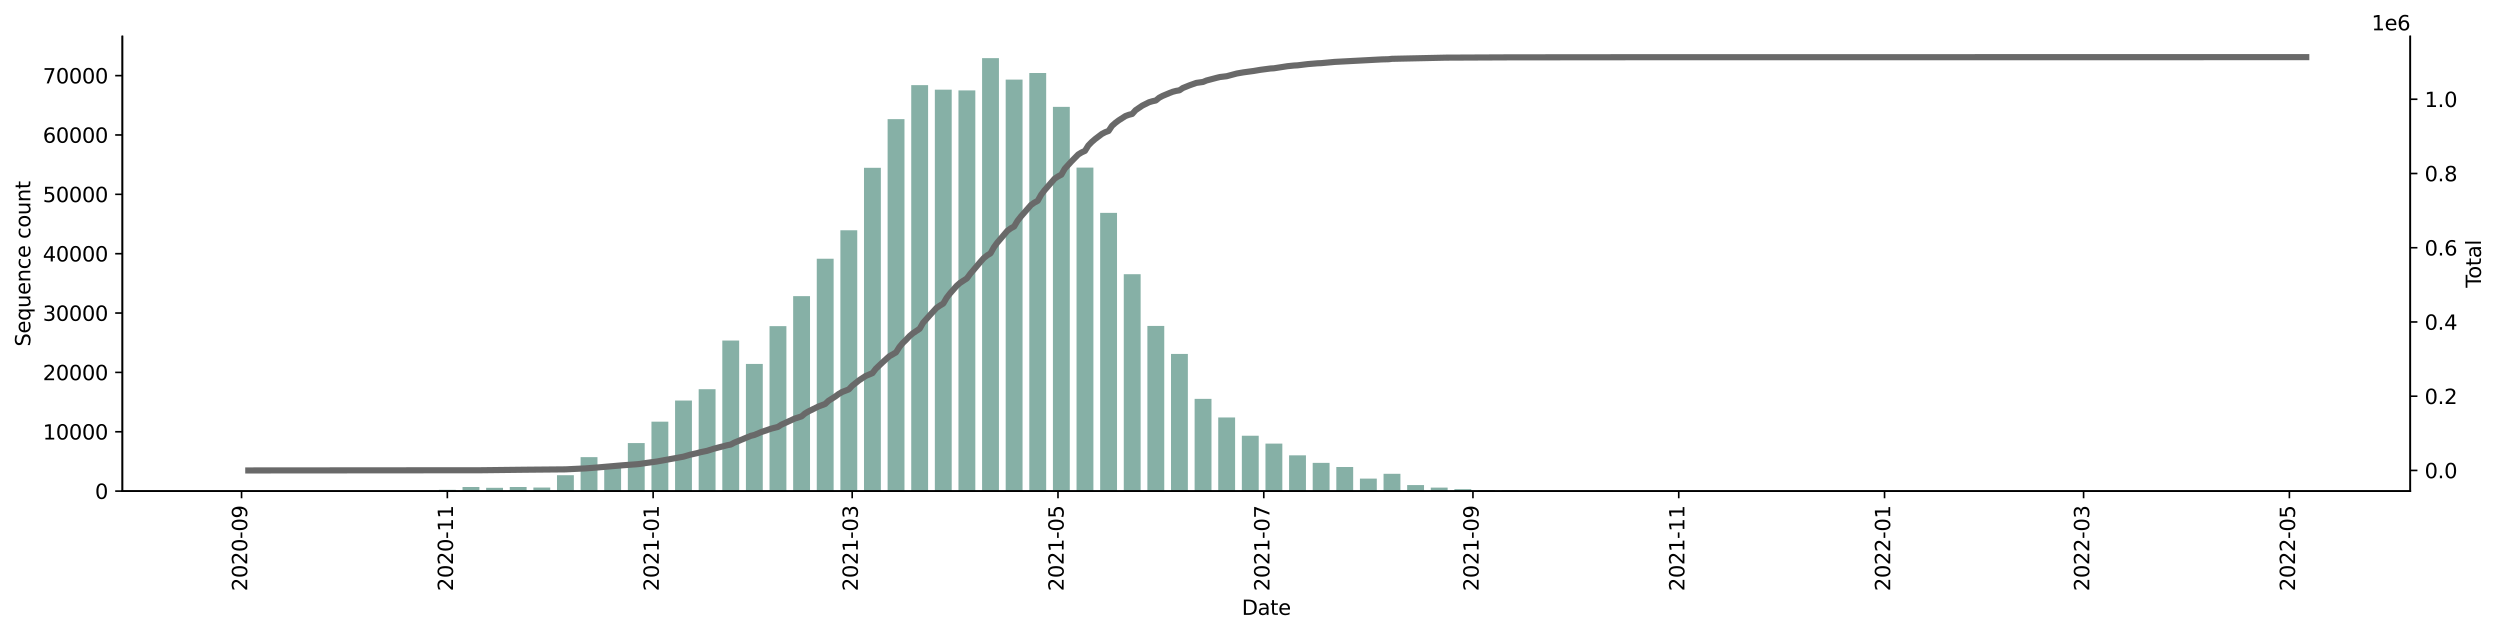 <?xml version="1.0" encoding="utf-8" standalone="no"?>
<!DOCTYPE svg PUBLIC "-//W3C//DTD SVG 1.1//EN"
  "http://www.w3.org/Graphics/SVG/1.1/DTD/svg11.dtd">
<svg xmlns:xlink="http://www.w3.org/1999/xlink" width="1219.472pt" height="309.219pt" viewBox="0 0 1219.472 309.219" xmlns="http://www.w3.org/2000/svg" version="1.1">
 <defs>
  <style type="text/css">*{stroke-linejoin: round; stroke-linecap: butt}</style>
 </defs>
 <g id="figure_1">
  <g id="patch_1">
   <path d="M 0 309.219 
L 1219.472 309.219 
L 1219.472 0 
L 0 0 
z
" style="fill: #ffffff"/>
  </g>
  <g id="axes_1">
   <g id="patch_2">
    <path d="M 59.691 239.558 
L 1175.691 239.558 
L 1175.691 17.798 
L 59.691 17.798 
z
" style="fill: #ffffff"/>
   </g>
   <g id="patch_3">
    <path d="M 110.418 239.558 
L 118.646 239.558 
L 118.646 239.553 
L 110.418 239.553 
z
" clip-path="url(#p8c49f6bdcd)" style="fill: #86b0a6"/>
   </g>
   <g id="patch_4">
    <path d="M 144.977 239.558 
L 153.205 239.558 
L 153.205 239.547 
L 144.977 239.547 
z
" clip-path="url(#p8c49f6bdcd)" style="fill: #86b0a6"/>
   </g>
   <g id="patch_5">
    <path d="M 156.496 239.558 
L 164.724 239.558 
L 164.724 239.547 
L 156.496 239.547 
z
" clip-path="url(#p8c49f6bdcd)" style="fill: #86b0a6"/>
   </g>
   <g id="patch_6">
    <path d="M 168.016 239.558 
L 176.244 239.558 
L 176.244 239.547 
L 168.016 239.547 
z
" clip-path="url(#p8c49f6bdcd)" style="fill: #86b0a6"/>
   </g>
   <g id="patch_7">
    <path d="M 179.535 239.558 
L 187.764 239.558 
L 187.764 239.532 
L 179.535 239.532 
z
" clip-path="url(#p8c49f6bdcd)" style="fill: #86b0a6"/>
   </g>
   <g id="patch_8">
    <path d="M 191.055 239.558 
L 199.283 239.558 
L 199.283 239.46 
L 191.055 239.46 
z
" clip-path="url(#p8c49f6bdcd)" style="fill: #86b0a6"/>
   </g>
   <g id="patch_9">
    <path d="M 202.575 239.558 
L 210.803 239.558 
L 210.803 239.443 
L 202.575 239.443 
z
" clip-path="url(#p8c49f6bdcd)" style="fill: #86b0a6"/>
   </g>
   <g id="patch_10">
    <path d="M 214.094 239.558 
L 222.322 239.558 
L 222.322 238.907 
L 214.094 238.907 
z
" clip-path="url(#p8c49f6bdcd)" style="fill: #86b0a6"/>
   </g>
   <g id="patch_11">
    <path d="M 225.614 239.558 
L 233.842 239.558 
L 233.842 237.538 
L 225.614 237.538 
z
" clip-path="url(#p8c49f6bdcd)" style="fill: #86b0a6"/>
   </g>
   <g id="patch_12">
    <path d="M 237.133 239.558 
L 245.361 239.558 
L 245.361 237.928 
L 237.133 237.928 
z
" clip-path="url(#p8c49f6bdcd)" style="fill: #86b0a6"/>
   </g>
   <g id="patch_13">
    <path d="M 248.653 239.558 
L 256.881 239.558 
L 256.881 237.566 
L 248.653 237.566 
z
" clip-path="url(#p8c49f6bdcd)" style="fill: #86b0a6"/>
   </g>
   <g id="patch_14">
    <path d="M 260.172 239.558 
L 268.401 239.558 
L 268.401 237.821 
L 260.172 237.821 
z
" clip-path="url(#p8c49f6bdcd)" style="fill: #86b0a6"/>
   </g>
   <g id="patch_15">
    <path d="M 271.692 239.558 
L 279.92 239.558 
L 279.92 231.799 
L 271.692 231.799 
z
" clip-path="url(#p8c49f6bdcd)" style="fill: #86b0a6"/>
   </g>
   <g id="patch_16">
    <path d="M 283.212 239.558 
L 291.44 239.558 
L 291.44 222.994 
L 283.212 222.994 
z
" clip-path="url(#p8c49f6bdcd)" style="fill: #86b0a6"/>
   </g>
   <g id="patch_17">
    <path d="M 294.731 239.558 
L 302.959 239.558 
L 302.959 226.422 
L 294.731 226.422 
z
" clip-path="url(#p8c49f6bdcd)" style="fill: #86b0a6"/>
   </g>
   <g id="patch_18">
    <path d="M 306.251 239.558 
L 314.479 239.558 
L 314.479 216.107 
L 306.251 216.107 
z
" clip-path="url(#p8c49f6bdcd)" style="fill: #86b0a6"/>
   </g>
   <g id="patch_19">
    <path d="M 317.77 239.558 
L 325.999 239.558 
L 325.999 205.686 
L 317.77 205.686 
z
" clip-path="url(#p8c49f6bdcd)" style="fill: #86b0a6"/>
   </g>
   <g id="patch_20">
    <path d="M 329.29 239.558 
L 337.518 239.558 
L 337.518 195.368 
L 329.29 195.368 
z
" clip-path="url(#p8c49f6bdcd)" style="fill: #86b0a6"/>
   </g>
   <g id="patch_21">
    <path d="M 340.809 239.558 
L 349.038 239.558 
L 349.038 189.861 
L 340.809 189.861 
z
" clip-path="url(#p8c49f6bdcd)" style="fill: #86b0a6"/>
   </g>
   <g id="patch_22">
    <path d="M 352.329 239.558 
L 360.557 239.558 
L 360.557 166.099 
L 352.329 166.099 
z
" clip-path="url(#p8c49f6bdcd)" style="fill: #86b0a6"/>
   </g>
   <g id="patch_23">
    <path d="M 363.849 239.558 
L 372.077 239.558 
L 372.077 177.512 
L 363.849 177.512 
z
" clip-path="url(#p8c49f6bdcd)" style="fill: #86b0a6"/>
   </g>
   <g id="patch_24">
    <path d="M 375.368 239.558 
L 383.596 239.558 
L 383.596 159.092 
L 375.368 159.092 
z
" clip-path="url(#p8c49f6bdcd)" style="fill: #86b0a6"/>
   </g>
   <g id="patch_25">
    <path d="M 386.888 239.558 
L 395.116 239.558 
L 395.116 144.451 
L 386.888 144.451 
z
" clip-path="url(#p8c49f6bdcd)" style="fill: #86b0a6"/>
   </g>
   <g id="patch_26">
    <path d="M 398.407 239.558 
L 406.636 239.558 
L 406.636 126.199 
L 398.407 126.199 
z
" clip-path="url(#p8c49f6bdcd)" style="fill: #86b0a6"/>
   </g>
   <g id="patch_27">
    <path d="M 409.927 239.558 
L 418.155 239.558 
L 418.155 112.322 
L 409.927 112.322 
z
" clip-path="url(#p8c49f6bdcd)" style="fill: #86b0a6"/>
   </g>
   <g id="patch_28">
    <path d="M 421.446 239.558 
L 429.675 239.558 
L 429.675 81.852 
L 421.446 81.852 
z
" clip-path="url(#p8c49f6bdcd)" style="fill: #86b0a6"/>
   </g>
   <g id="patch_29">
    <path d="M 432.966 239.558 
L 441.194 239.558 
L 441.194 58.102 
L 432.966 58.102 
z
" clip-path="url(#p8c49f6bdcd)" style="fill: #86b0a6"/>
   </g>
   <g id="patch_30">
    <path d="M 444.486 239.558 
L 452.714 239.558 
L 452.714 41.523 
L 444.486 41.523 
z
" clip-path="url(#p8c49f6bdcd)" style="fill: #86b0a6"/>
   </g>
   <g id="patch_31">
    <path d="M 456.005 239.558 
L 464.233 239.558 
L 464.233 43.75 
L 456.005 43.75 
z
" clip-path="url(#p8c49f6bdcd)" style="fill: #86b0a6"/>
   </g>
   <g id="patch_32">
    <path d="M 467.525 239.558 
L 475.753 239.558 
L 475.753 44.106 
L 467.525 44.106 
z
" clip-path="url(#p8c49f6bdcd)" style="fill: #86b0a6"/>
   </g>
   <g id="patch_33">
    <path d="M 479.044 239.558 
L 487.273 239.558 
L 487.273 28.358 
L 479.044 28.358 
z
" clip-path="url(#p8c49f6bdcd)" style="fill: #86b0a6"/>
   </g>
   <g id="patch_34">
    <path d="M 490.564 239.558 
L 498.792 239.558 
L 498.792 38.831 
L 490.564 38.831 
z
" clip-path="url(#p8c49f6bdcd)" style="fill: #86b0a6"/>
   </g>
   <g id="patch_35">
    <path d="M 502.083 239.558 
L 510.312 239.558 
L 510.312 35.6 
L 502.083 35.6 
z
" clip-path="url(#p8c49f6bdcd)" style="fill: #86b0a6"/>
   </g>
   <g id="patch_36">
    <path d="M 513.603 239.558 
L 521.831 239.558 
L 521.831 52.143 
L 513.603 52.143 
z
" clip-path="url(#p8c49f6bdcd)" style="fill: #86b0a6"/>
   </g>
   <g id="patch_37">
    <path d="M 525.123 239.558 
L 533.351 239.558 
L 533.351 81.762 
L 525.123 81.762 
z
" clip-path="url(#p8c49f6bdcd)" style="fill: #86b0a6"/>
   </g>
   <g id="patch_38">
    <path d="M 536.642 239.558 
L 544.87 239.558 
L 544.87 103.827 
L 536.642 103.827 
z
" clip-path="url(#p8c49f6bdcd)" style="fill: #86b0a6"/>
   </g>
   <g id="patch_39">
    <path d="M 548.162 239.558 
L 556.39 239.558 
L 556.39 133.767 
L 548.162 133.767 
z
" clip-path="url(#p8c49f6bdcd)" style="fill: #86b0a6"/>
   </g>
   <g id="patch_40">
    <path d="M 559.681 239.558 
L 567.91 239.558 
L 567.91 158.971 
L 559.681 158.971 
z
" clip-path="url(#p8c49f6bdcd)" style="fill: #86b0a6"/>
   </g>
   <g id="patch_41">
    <path d="M 571.201 239.558 
L 579.429 239.558 
L 579.429 172.657 
L 571.201 172.657 
z
" clip-path="url(#p8c49f6bdcd)" style="fill: #86b0a6"/>
   </g>
   <g id="patch_42">
    <path d="M 582.72 239.558 
L 590.949 239.558 
L 590.949 194.551 
L 582.72 194.551 
z
" clip-path="url(#p8c49f6bdcd)" style="fill: #86b0a6"/>
   </g>
   <g id="patch_43">
    <path d="M 594.24 239.558 
L 602.468 239.558 
L 602.468 203.648 
L 594.24 203.648 
z
" clip-path="url(#p8c49f6bdcd)" style="fill: #86b0a6"/>
   </g>
   <g id="patch_44">
    <path d="M 605.76 239.558 
L 613.988 239.558 
L 613.988 212.548 
L 605.76 212.548 
z
" clip-path="url(#p8c49f6bdcd)" style="fill: #86b0a6"/>
   </g>
   <g id="patch_45">
    <path d="M 617.279 239.558 
L 625.507 239.558 
L 625.507 216.373 
L 617.279 216.373 
z
" clip-path="url(#p8c49f6bdcd)" style="fill: #86b0a6"/>
   </g>
   <g id="patch_46">
    <path d="M 628.799 239.558 
L 637.027 239.558 
L 637.027 222.109 
L 628.799 222.109 
z
" clip-path="url(#p8c49f6bdcd)" style="fill: #86b0a6"/>
   </g>
   <g id="patch_47">
    <path d="M 640.318 239.558 
L 648.547 239.558 
L 648.547 225.797 
L 640.318 225.797 
z
" clip-path="url(#p8c49f6bdcd)" style="fill: #86b0a6"/>
   </g>
   <g id="patch_48">
    <path d="M 651.838 239.558 
L 660.066 239.558 
L 660.066 227.798 
L 651.838 227.798 
z
" clip-path="url(#p8c49f6bdcd)" style="fill: #86b0a6"/>
   </g>
   <g id="patch_49">
    <path d="M 663.358 239.558 
L 671.586 239.558 
L 671.586 233.446 
L 663.358 233.446 
z
" clip-path="url(#p8c49f6bdcd)" style="fill: #86b0a6"/>
   </g>
   <g id="patch_50">
    <path d="M 674.877 239.558 
L 683.105 239.558 
L 683.105 231.101 
L 674.877 231.101 
z
" clip-path="url(#p8c49f6bdcd)" style="fill: #86b0a6"/>
   </g>
   <g id="patch_51">
    <path d="M 686.397 239.558 
L 694.625 239.558 
L 694.625 236.602 
L 686.397 236.602 
z
" clip-path="url(#p8c49f6bdcd)" style="fill: #86b0a6"/>
   </g>
   <g id="patch_52">
    <path d="M 697.916 239.558 
L 706.145 239.558 
L 706.145 237.859 
L 697.916 237.859 
z
" clip-path="url(#p8c49f6bdcd)" style="fill: #86b0a6"/>
   </g>
   <g id="patch_53">
    <path d="M 709.436 239.558 
L 717.664 239.558 
L 717.664 238.6 
L 709.436 238.6 
z
" clip-path="url(#p8c49f6bdcd)" style="fill: #86b0a6"/>
   </g>
   <g id="patch_54">
    <path d="M 720.955 239.558 
L 729.184 239.558 
L 729.184 239.011 
L 720.955 239.011 
z
" clip-path="url(#p8c49f6bdcd)" style="fill: #86b0a6"/>
   </g>
   <g id="patch_55">
    <path d="M 732.475 239.558 
L 740.703 239.558 
L 740.703 239.194 
L 732.475 239.194 
z
" clip-path="url(#p8c49f6bdcd)" style="fill: #86b0a6"/>
   </g>
   <g id="patch_56">
    <path d="M 743.995 239.558 
L 752.223 239.558 
L 752.223 239.367 
L 743.995 239.367 
z
" clip-path="url(#p8c49f6bdcd)" style="fill: #86b0a6"/>
   </g>
   <g id="patch_57">
    <path d="M 755.514 239.558 
L 763.742 239.558 
L 763.742 239.417 
L 755.514 239.417 
z
" clip-path="url(#p8c49f6bdcd)" style="fill: #86b0a6"/>
   </g>
   <g id="patch_58">
    <path d="M 767.034 239.558 
L 775.262 239.558 
L 775.262 239.419 
L 767.034 239.419 
z
" clip-path="url(#p8c49f6bdcd)" style="fill: #86b0a6"/>
   </g>
   <g id="patch_59">
    <path d="M 778.553 239.558 
L 786.782 239.558 
L 786.782 239.338 
L 778.553 239.338 
z
" clip-path="url(#p8c49f6bdcd)" style="fill: #86b0a6"/>
   </g>
   <g id="patch_60">
    <path d="M 790.073 239.558 
L 798.301 239.558 
L 798.301 239.474 
L 790.073 239.474 
z
" clip-path="url(#p8c49f6bdcd)" style="fill: #86b0a6"/>
   </g>
   <g id="patch_61">
    <path d="M 801.592 239.558 
L 809.821 239.558 
L 809.821 239.515 
L 801.592 239.515 
z
" clip-path="url(#p8c49f6bdcd)" style="fill: #86b0a6"/>
   </g>
   <g id="patch_62">
    <path d="M 813.112 239.558 
L 821.34 239.558 
L 821.34 239.535 
L 813.112 239.535 
z
" clip-path="url(#p8c49f6bdcd)" style="fill: #86b0a6"/>
   </g>
   <g id="patch_63">
    <path d="M 824.632 239.558 
L 832.86 239.558 
L 832.86 239.532 
L 824.632 239.532 
z
" clip-path="url(#p8c49f6bdcd)" style="fill: #86b0a6"/>
   </g>
   <g id="patch_64">
    <path d="M 836.151 239.558 
L 844.379 239.558 
L 844.379 239.532 
L 836.151 239.532 
z
" clip-path="url(#p8c49f6bdcd)" style="fill: #86b0a6"/>
   </g>
   <g id="patch_65">
    <path d="M 847.671 239.558 
L 855.899 239.558 
L 855.899 239.521 
L 847.671 239.521 
z
" clip-path="url(#p8c49f6bdcd)" style="fill: #86b0a6"/>
   </g>
   <g id="patch_66">
    <path d="M 859.19 239.558 
L 867.419 239.558 
L 867.419 239.512 
L 859.19 239.512 
z
" clip-path="url(#p8c49f6bdcd)" style="fill: #86b0a6"/>
   </g>
   <g id="patch_67">
    <path d="M 870.71 239.558 
L 878.938 239.558 
L 878.938 239.538 
L 870.71 239.538 
z
" clip-path="url(#p8c49f6bdcd)" style="fill: #86b0a6"/>
   </g>
   <g id="patch_68">
    <path d="M 882.229 239.558 
L 890.458 239.558 
L 890.458 239.521 
L 882.229 239.521 
z
" clip-path="url(#p8c49f6bdcd)" style="fill: #86b0a6"/>
   </g>
   <g id="patch_69">
    <path d="M 893.749 239.558 
L 901.977 239.558 
L 901.977 239.55 
L 893.749 239.55 
z
" clip-path="url(#p8c49f6bdcd)" style="fill: #86b0a6"/>
   </g>
   <g id="patch_70">
    <path d="M 905.269 239.558 
L 913.497 239.558 
L 913.497 239.556 
L 905.269 239.556 
z
" clip-path="url(#p8c49f6bdcd)" style="fill: #86b0a6"/>
   </g>
   <g id="patch_71">
    <path d="M 916.788 239.558 
L 925.016 239.558 
L 925.016 239.547 
L 916.788 239.547 
z
" clip-path="url(#p8c49f6bdcd)" style="fill: #86b0a6"/>
   </g>
   <g id="patch_72">
    <path d="M 928.308 239.558 
L 936.536 239.558 
L 936.536 239.55 
L 928.308 239.55 
z
" clip-path="url(#p8c49f6bdcd)" style="fill: #86b0a6"/>
   </g>
   <g id="patch_73">
    <path d="M 939.827 239.558 
L 948.056 239.558 
L 948.056 239.556 
L 939.827 239.556 
z
" clip-path="url(#p8c49f6bdcd)" style="fill: #86b0a6"/>
   </g>
   <g id="patch_74">
    <path d="M 951.347 239.558 
L 959.575 239.558 
L 959.575 239.553 
L 951.347 239.553 
z
" clip-path="url(#p8c49f6bdcd)" style="fill: #86b0a6"/>
   </g>
   <g id="patch_75">
    <path d="M 962.866 239.558 
L 971.095 239.558 
L 971.095 239.547 
L 962.866 239.547 
z
" clip-path="url(#p8c49f6bdcd)" style="fill: #86b0a6"/>
   </g>
   <g id="patch_76">
    <path d="M 974.386 239.558 
L 982.614 239.558 
L 982.614 239.547 
L 974.386 239.547 
z
" clip-path="url(#p8c49f6bdcd)" style="fill: #86b0a6"/>
   </g>
   <g id="patch_77">
    <path d="M 985.906 239.558 
L 994.134 239.558 
L 994.134 239.553 
L 985.906 239.553 
z
" clip-path="url(#p8c49f6bdcd)" style="fill: #86b0a6"/>
   </g>
   <g id="patch_78">
    <path d="M 997.425 239.558 
L 1005.653 239.558 
L 1005.653 239.553 
L 997.425 239.553 
z
" clip-path="url(#p8c49f6bdcd)" style="fill: #86b0a6"/>
   </g>
   <g id="patch_79">
    <path d="M 1008.945 239.558 
L 1017.173 239.558 
L 1017.173 239.556 
L 1008.945 239.556 
z
" clip-path="url(#p8c49f6bdcd)" style="fill: #86b0a6"/>
   </g>
   <g id="patch_80">
    <path d="M 1020.464 239.558 
L 1028.693 239.558 
L 1028.693 239.55 
L 1020.464 239.55 
z
" clip-path="url(#p8c49f6bdcd)" style="fill: #86b0a6"/>
   </g>
   <g id="patch_81">
    <path d="M 1031.984 239.558 
L 1040.212 239.558 
L 1040.212 239.556 
L 1031.984 239.556 
z
" clip-path="url(#p8c49f6bdcd)" style="fill: #86b0a6"/>
   </g>
   <g id="patch_82">
    <path d="M 1043.503 239.558 
L 1051.732 239.558 
L 1051.732 239.556 
L 1043.503 239.556 
z
" clip-path="url(#p8c49f6bdcd)" style="fill: #86b0a6"/>
   </g>
   <g id="patch_83">
    <path d="M 1055.023 239.558 
L 1063.251 239.558 
L 1063.251 239.556 
L 1055.023 239.556 
z
" clip-path="url(#p8c49f6bdcd)" style="fill: #86b0a6"/>
   </g>
   <g id="patch_84">
    <path d="M 1101.101 239.558 
L 1109.33 239.558 
L 1109.33 239.556 
L 1101.101 239.556 
z
" clip-path="url(#p8c49f6bdcd)" style="fill: #86b0a6"/>
   </g>
   <g id="patch_85">
    <path d="M 1112.621 239.558 
L 1120.849 239.558 
L 1120.849 239.556 
L 1112.621 239.556 
z
" clip-path="url(#p8c49f6bdcd)" style="fill: #86b0a6"/>
   </g>
   <g id="matplotlib.axis_1">
    <g id="xtick_1">
     <g id="line2d_1">
      <defs>
       <path id="m484630ab45" d="M 0 0 
L 0 3.5 
" style="stroke: #000000; stroke-width: 0.8"/>
      </defs>
      <g>
       <use xlink:href="#m484630ab45" x="117.823" y="239.558" style="stroke: #000000; stroke-width: 0.8"/>
      </g>
     </g>
     <g id="text_1">
      <!-- 2020-09 -->
      <g transform="translate(120.583 288.341)rotate(-90)scale(0.1 -0.1)">
       <defs>
        <path id="DejaVuSans-32" d="M 1228 531 
L 3431 531 
L 3431 0 
L 469 0 
L 469 531 
Q 828 903 1448 1529 
Q 2069 2156 2228 2338 
Q 2531 2678 2651 2914 
Q 2772 3150 2772 3378 
Q 2772 3750 2511 3984 
Q 2250 4219 1831 4219 
Q 1534 4219 1204 4116 
Q 875 4013 500 3803 
L 500 4441 
Q 881 4594 1212 4672 
Q 1544 4750 1819 4750 
Q 2544 4750 2975 4387 
Q 3406 4025 3406 3419 
Q 3406 3131 3298 2873 
Q 3191 2616 2906 2266 
Q 2828 2175 2409 1742 
Q 1991 1309 1228 531 
z
" transform="scale(0.016)"/>
        <path id="DejaVuSans-30" d="M 2034 4250 
Q 1547 4250 1301 3770 
Q 1056 3291 1056 2328 
Q 1056 1369 1301 889 
Q 1547 409 2034 409 
Q 2525 409 2770 889 
Q 3016 1369 3016 2328 
Q 3016 3291 2770 3770 
Q 2525 4250 2034 4250 
z
M 2034 4750 
Q 2819 4750 3233 4129 
Q 3647 3509 3647 2328 
Q 3647 1150 3233 529 
Q 2819 -91 2034 -91 
Q 1250 -91 836 529 
Q 422 1150 422 2328 
Q 422 3509 836 4129 
Q 1250 4750 2034 4750 
z
" transform="scale(0.016)"/>
        <path id="DejaVuSans-2d" d="M 313 2009 
L 1997 2009 
L 1997 1497 
L 313 1497 
L 313 2009 
z
" transform="scale(0.016)"/>
        <path id="DejaVuSans-39" d="M 703 97 
L 703 672 
Q 941 559 1184 500 
Q 1428 441 1663 441 
Q 2288 441 2617 861 
Q 2947 1281 2994 2138 
Q 2813 1869 2534 1725 
Q 2256 1581 1919 1581 
Q 1219 1581 811 2004 
Q 403 2428 403 3163 
Q 403 3881 828 4315 
Q 1253 4750 1959 4750 
Q 2769 4750 3195 4129 
Q 3622 3509 3622 2328 
Q 3622 1225 3098 567 
Q 2575 -91 1691 -91 
Q 1453 -91 1209 -44 
Q 966 3 703 97 
z
M 1959 2075 
Q 2384 2075 2632 2365 
Q 2881 2656 2881 3163 
Q 2881 3666 2632 3958 
Q 2384 4250 1959 4250 
Q 1534 4250 1286 3958 
Q 1038 3666 1038 3163 
Q 1038 2656 1286 2365 
Q 1534 2075 1959 2075 
z
" transform="scale(0.016)"/>
       </defs>
       <use xlink:href="#DejaVuSans-32"/>
       <use xlink:href="#DejaVuSans-30" x="63.623"/>
       <use xlink:href="#DejaVuSans-32" x="127.246"/>
       <use xlink:href="#DejaVuSans-30" x="190.869"/>
       <use xlink:href="#DejaVuSans-2d" x="254.492"/>
       <use xlink:href="#DejaVuSans-30" x="290.576"/>
       <use xlink:href="#DejaVuSans-39" x="354.199"/>
      </g>
     </g>
    </g>
    <g id="xtick_2">
     <g id="line2d_2">
      <g>
       <use xlink:href="#m484630ab45" x="218.208" y="239.558" style="stroke: #000000; stroke-width: 0.8"/>
      </g>
     </g>
     <g id="text_2">
      <!-- 2020-11 -->
      <g transform="translate(220.968 288.341)rotate(-90)scale(0.1 -0.1)">
       <defs>
        <path id="DejaVuSans-31" d="M 794 531 
L 1825 531 
L 1825 4091 
L 703 3866 
L 703 4441 
L 1819 4666 
L 2450 4666 
L 2450 531 
L 3481 531 
L 3481 0 
L 794 0 
L 794 531 
z
" transform="scale(0.016)"/>
       </defs>
       <use xlink:href="#DejaVuSans-32"/>
       <use xlink:href="#DejaVuSans-30" x="63.623"/>
       <use xlink:href="#DejaVuSans-32" x="127.246"/>
       <use xlink:href="#DejaVuSans-30" x="190.869"/>
       <use xlink:href="#DejaVuSans-2d" x="254.492"/>
       <use xlink:href="#DejaVuSans-31" x="290.576"/>
       <use xlink:href="#DejaVuSans-31" x="354.199"/>
      </g>
     </g>
    </g>
    <g id="xtick_3">
     <g id="line2d_3">
      <g>
       <use xlink:href="#m484630ab45" x="318.593" y="239.558" style="stroke: #000000; stroke-width: 0.8"/>
      </g>
     </g>
     <g id="text_3">
      <!-- 2021-01 -->
      <g transform="translate(321.352 288.341)rotate(-90)scale(0.1 -0.1)">
       <use xlink:href="#DejaVuSans-32"/>
       <use xlink:href="#DejaVuSans-30" x="63.623"/>
       <use xlink:href="#DejaVuSans-32" x="127.246"/>
       <use xlink:href="#DejaVuSans-31" x="190.869"/>
       <use xlink:href="#DejaVuSans-2d" x="254.492"/>
       <use xlink:href="#DejaVuSans-30" x="290.576"/>
       <use xlink:href="#DejaVuSans-31" x="354.199"/>
      </g>
     </g>
    </g>
    <g id="xtick_4">
     <g id="line2d_4">
      <g>
       <use xlink:href="#m484630ab45" x="415.687" y="239.558" style="stroke: #000000; stroke-width: 0.8"/>
      </g>
     </g>
     <g id="text_4">
      <!-- 2021-03 -->
      <g transform="translate(418.446 288.341)rotate(-90)scale(0.1 -0.1)">
       <defs>
        <path id="DejaVuSans-33" d="M 2597 2516 
Q 3050 2419 3304 2112 
Q 3559 1806 3559 1356 
Q 3559 666 3084 287 
Q 2609 -91 1734 -91 
Q 1441 -91 1130 -33 
Q 819 25 488 141 
L 488 750 
Q 750 597 1062 519 
Q 1375 441 1716 441 
Q 2309 441 2620 675 
Q 2931 909 2931 1356 
Q 2931 1769 2642 2001 
Q 2353 2234 1838 2234 
L 1294 2234 
L 1294 2753 
L 1863 2753 
Q 2328 2753 2575 2939 
Q 2822 3125 2822 3475 
Q 2822 3834 2567 4026 
Q 2313 4219 1838 4219 
Q 1578 4219 1281 4162 
Q 984 4106 628 3988 
L 628 4550 
Q 988 4650 1302 4700 
Q 1616 4750 1894 4750 
Q 2613 4750 3031 4423 
Q 3450 4097 3450 3541 
Q 3450 3153 3228 2886 
Q 3006 2619 2597 2516 
z
" transform="scale(0.016)"/>
       </defs>
       <use xlink:href="#DejaVuSans-32"/>
       <use xlink:href="#DejaVuSans-30" x="63.623"/>
       <use xlink:href="#DejaVuSans-32" x="127.246"/>
       <use xlink:href="#DejaVuSans-31" x="190.869"/>
       <use xlink:href="#DejaVuSans-2d" x="254.492"/>
       <use xlink:href="#DejaVuSans-30" x="290.576"/>
       <use xlink:href="#DejaVuSans-33" x="354.199"/>
      </g>
     </g>
    </g>
    <g id="xtick_5">
     <g id="line2d_5">
      <g>
       <use xlink:href="#m484630ab45" x="516.072" y="239.558" style="stroke: #000000; stroke-width: 0.8"/>
      </g>
     </g>
     <g id="text_5">
      <!-- 2021-05 -->
      <g transform="translate(518.831 288.341)rotate(-90)scale(0.1 -0.1)">
       <defs>
        <path id="DejaVuSans-35" d="M 691 4666 
L 3169 4666 
L 3169 4134 
L 1269 4134 
L 1269 2991 
Q 1406 3038 1543 3061 
Q 1681 3084 1819 3084 
Q 2600 3084 3056 2656 
Q 3513 2228 3513 1497 
Q 3513 744 3044 326 
Q 2575 -91 1722 -91 
Q 1428 -91 1123 -41 
Q 819 9 494 109 
L 494 744 
Q 775 591 1075 516 
Q 1375 441 1709 441 
Q 2250 441 2565 725 
Q 2881 1009 2881 1497 
Q 2881 1984 2565 2268 
Q 2250 2553 1709 2553 
Q 1456 2553 1204 2497 
Q 953 2441 691 2322 
L 691 4666 
z
" transform="scale(0.016)"/>
       </defs>
       <use xlink:href="#DejaVuSans-32"/>
       <use xlink:href="#DejaVuSans-30" x="63.623"/>
       <use xlink:href="#DejaVuSans-32" x="127.246"/>
       <use xlink:href="#DejaVuSans-31" x="190.869"/>
       <use xlink:href="#DejaVuSans-2d" x="254.492"/>
       <use xlink:href="#DejaVuSans-30" x="290.576"/>
       <use xlink:href="#DejaVuSans-35" x="354.199"/>
      </g>
     </g>
    </g>
    <g id="xtick_6">
     <g id="line2d_6">
      <g>
       <use xlink:href="#m484630ab45" x="616.456" y="239.558" style="stroke: #000000; stroke-width: 0.8"/>
      </g>
     </g>
     <g id="text_6">
      <!-- 2021-07 -->
      <g transform="translate(619.216 288.341)rotate(-90)scale(0.1 -0.1)">
       <defs>
        <path id="DejaVuSans-37" d="M 525 4666 
L 3525 4666 
L 3525 4397 
L 1831 0 
L 1172 0 
L 2766 4134 
L 525 4134 
L 525 4666 
z
" transform="scale(0.016)"/>
       </defs>
       <use xlink:href="#DejaVuSans-32"/>
       <use xlink:href="#DejaVuSans-30" x="63.623"/>
       <use xlink:href="#DejaVuSans-32" x="127.246"/>
       <use xlink:href="#DejaVuSans-31" x="190.869"/>
       <use xlink:href="#DejaVuSans-2d" x="254.492"/>
       <use xlink:href="#DejaVuSans-30" x="290.576"/>
       <use xlink:href="#DejaVuSans-37" x="354.199"/>
      </g>
     </g>
    </g>
    <g id="xtick_7">
     <g id="line2d_7">
      <g>
       <use xlink:href="#m484630ab45" x="718.487" y="239.558" style="stroke: #000000; stroke-width: 0.8"/>
      </g>
     </g>
     <g id="text_7">
      <!-- 2021-09 -->
      <g transform="translate(721.246 288.341)rotate(-90)scale(0.1 -0.1)">
       <use xlink:href="#DejaVuSans-32"/>
       <use xlink:href="#DejaVuSans-30" x="63.623"/>
       <use xlink:href="#DejaVuSans-32" x="127.246"/>
       <use xlink:href="#DejaVuSans-31" x="190.869"/>
       <use xlink:href="#DejaVuSans-2d" x="254.492"/>
       <use xlink:href="#DejaVuSans-30" x="290.576"/>
       <use xlink:href="#DejaVuSans-39" x="354.199"/>
      </g>
     </g>
    </g>
    <g id="xtick_8">
     <g id="line2d_8">
      <g>
       <use xlink:href="#m484630ab45" x="818.872" y="239.558" style="stroke: #000000; stroke-width: 0.8"/>
      </g>
     </g>
     <g id="text_8">
      <!-- 2021-11 -->
      <g transform="translate(821.631 288.341)rotate(-90)scale(0.1 -0.1)">
       <use xlink:href="#DejaVuSans-32"/>
       <use xlink:href="#DejaVuSans-30" x="63.623"/>
       <use xlink:href="#DejaVuSans-32" x="127.246"/>
       <use xlink:href="#DejaVuSans-31" x="190.869"/>
       <use xlink:href="#DejaVuSans-2d" x="254.492"/>
       <use xlink:href="#DejaVuSans-31" x="290.576"/>
       <use xlink:href="#DejaVuSans-31" x="354.199"/>
      </g>
     </g>
    </g>
    <g id="xtick_9">
     <g id="line2d_9">
      <g>
       <use xlink:href="#m484630ab45" x="919.257" y="239.558" style="stroke: #000000; stroke-width: 0.8"/>
      </g>
     </g>
     <g id="text_9">
      <!-- 2022-01 -->
      <g transform="translate(922.016 288.341)rotate(-90)scale(0.1 -0.1)">
       <use xlink:href="#DejaVuSans-32"/>
       <use xlink:href="#DejaVuSans-30" x="63.623"/>
       <use xlink:href="#DejaVuSans-32" x="127.246"/>
       <use xlink:href="#DejaVuSans-32" x="190.869"/>
       <use xlink:href="#DejaVuSans-2d" x="254.492"/>
       <use xlink:href="#DejaVuSans-30" x="290.576"/>
       <use xlink:href="#DejaVuSans-31" x="354.199"/>
      </g>
     </g>
    </g>
    <g id="xtick_10">
     <g id="line2d_10">
      <g>
       <use xlink:href="#m484630ab45" x="1016.35" y="239.558" style="stroke: #000000; stroke-width: 0.8"/>
      </g>
     </g>
     <g id="text_10">
      <!-- 2022-03 -->
      <g transform="translate(1019.11 288.341)rotate(-90)scale(0.1 -0.1)">
       <use xlink:href="#DejaVuSans-32"/>
       <use xlink:href="#DejaVuSans-30" x="63.623"/>
       <use xlink:href="#DejaVuSans-32" x="127.246"/>
       <use xlink:href="#DejaVuSans-32" x="190.869"/>
       <use xlink:href="#DejaVuSans-2d" x="254.492"/>
       <use xlink:href="#DejaVuSans-30" x="290.576"/>
       <use xlink:href="#DejaVuSans-33" x="354.199"/>
      </g>
     </g>
    </g>
    <g id="xtick_11">
     <g id="line2d_11">
      <g>
       <use xlink:href="#m484630ab45" x="1116.735" y="239.558" style="stroke: #000000; stroke-width: 0.8"/>
      </g>
     </g>
     <g id="text_11">
      <!-- 2022-05 -->
      <g transform="translate(1119.494 288.341)rotate(-90)scale(0.1 -0.1)">
       <use xlink:href="#DejaVuSans-32"/>
       <use xlink:href="#DejaVuSans-30" x="63.623"/>
       <use xlink:href="#DejaVuSans-32" x="127.246"/>
       <use xlink:href="#DejaVuSans-32" x="190.869"/>
       <use xlink:href="#DejaVuSans-2d" x="254.492"/>
       <use xlink:href="#DejaVuSans-30" x="290.576"/>
       <use xlink:href="#DejaVuSans-35" x="354.199"/>
      </g>
     </g>
    </g>
    <g id="text_12">
     <!-- Date -->
     <g transform="translate(605.74 299.94)scale(0.1 -0.1)">
      <defs>
       <path id="DejaVuSans-44" d="M 1259 4147 
L 1259 519 
L 2022 519 
Q 2988 519 3436 956 
Q 3884 1394 3884 2338 
Q 3884 3275 3436 3711 
Q 2988 4147 2022 4147 
L 1259 4147 
z
M 628 4666 
L 1925 4666 
Q 3281 4666 3915 4102 
Q 4550 3538 4550 2338 
Q 4550 1131 3912 565 
Q 3275 0 1925 0 
L 628 0 
L 628 4666 
z
" transform="scale(0.016)"/>
       <path id="DejaVuSans-61" d="M 2194 1759 
Q 1497 1759 1228 1600 
Q 959 1441 959 1056 
Q 959 750 1161 570 
Q 1363 391 1709 391 
Q 2188 391 2477 730 
Q 2766 1069 2766 1631 
L 2766 1759 
L 2194 1759 
z
M 3341 1997 
L 3341 0 
L 2766 0 
L 2766 531 
Q 2569 213 2275 61 
Q 1981 -91 1556 -91 
Q 1019 -91 701 211 
Q 384 513 384 1019 
Q 384 1609 779 1909 
Q 1175 2209 1959 2209 
L 2766 2209 
L 2766 2266 
Q 2766 2663 2505 2880 
Q 2244 3097 1772 3097 
Q 1472 3097 1187 3025 
Q 903 2953 641 2809 
L 641 3341 
Q 956 3463 1253 3523 
Q 1550 3584 1831 3584 
Q 2591 3584 2966 3190 
Q 3341 2797 3341 1997 
z
" transform="scale(0.016)"/>
       <path id="DejaVuSans-74" d="M 1172 4494 
L 1172 3500 
L 2356 3500 
L 2356 3053 
L 1172 3053 
L 1172 1153 
Q 1172 725 1289 603 
Q 1406 481 1766 481 
L 2356 481 
L 2356 0 
L 1766 0 
Q 1100 0 847 248 
Q 594 497 594 1153 
L 594 3053 
L 172 3053 
L 172 3500 
L 594 3500 
L 594 4494 
L 1172 4494 
z
" transform="scale(0.016)"/>
       <path id="DejaVuSans-65" d="M 3597 1894 
L 3597 1613 
L 953 1613 
Q 991 1019 1311 708 
Q 1631 397 2203 397 
Q 2534 397 2845 478 
Q 3156 559 3463 722 
L 3463 178 
Q 3153 47 2828 -22 
Q 2503 -91 2169 -91 
Q 1331 -91 842 396 
Q 353 884 353 1716 
Q 353 2575 817 3079 
Q 1281 3584 2069 3584 
Q 2775 3584 3186 3129 
Q 3597 2675 3597 1894 
z
M 3022 2063 
Q 3016 2534 2758 2815 
Q 2500 3097 2075 3097 
Q 1594 3097 1305 2825 
Q 1016 2553 972 2059 
L 3022 2063 
z
" transform="scale(0.016)"/>
      </defs>
      <use xlink:href="#DejaVuSans-44"/>
      <use xlink:href="#DejaVuSans-61" x="77.002"/>
      <use xlink:href="#DejaVuSans-74" x="138.281"/>
      <use xlink:href="#DejaVuSans-65" x="177.49"/>
     </g>
    </g>
   </g>
   <g id="matplotlib.axis_2">
    <g id="ytick_1">
     <g id="line2d_12">
      <defs>
       <path id="m298059f7c5" d="M 0 0 
L -3.5 0 
" style="stroke: #000000; stroke-width: 0.8"/>
      </defs>
      <g>
       <use xlink:href="#m298059f7c5" x="59.691" y="239.558" style="stroke: #000000; stroke-width: 0.8"/>
      </g>
     </g>
     <g id="text_13">
      <!-- 0 -->
      <g transform="translate(46.328 243.358)scale(0.1 -0.1)">
       <use xlink:href="#DejaVuSans-30"/>
      </g>
     </g>
    </g>
    <g id="ytick_2">
     <g id="line2d_13">
      <g>
       <use xlink:href="#m298059f7c5" x="59.691" y="210.606" style="stroke: #000000; stroke-width: 0.8"/>
      </g>
     </g>
     <g id="text_14">
      <!-- 10000 -->
      <g transform="translate(20.878 214.405)scale(0.1 -0.1)">
       <use xlink:href="#DejaVuSans-31"/>
       <use xlink:href="#DejaVuSans-30" x="63.623"/>
       <use xlink:href="#DejaVuSans-30" x="127.246"/>
       <use xlink:href="#DejaVuSans-30" x="190.869"/>
       <use xlink:href="#DejaVuSans-30" x="254.492"/>
      </g>
     </g>
    </g>
    <g id="ytick_3">
     <g id="line2d_14">
      <g>
       <use xlink:href="#m298059f7c5" x="59.691" y="181.653" style="stroke: #000000; stroke-width: 0.8"/>
      </g>
     </g>
     <g id="text_15">
      <!-- 20000 -->
      <g transform="translate(20.878 185.452)scale(0.1 -0.1)">
       <use xlink:href="#DejaVuSans-32"/>
       <use xlink:href="#DejaVuSans-30" x="63.623"/>
       <use xlink:href="#DejaVuSans-30" x="127.246"/>
       <use xlink:href="#DejaVuSans-30" x="190.869"/>
       <use xlink:href="#DejaVuSans-30" x="254.492"/>
      </g>
     </g>
    </g>
    <g id="ytick_4">
     <g id="line2d_15">
      <g>
       <use xlink:href="#m298059f7c5" x="59.691" y="152.7" style="stroke: #000000; stroke-width: 0.8"/>
      </g>
     </g>
     <g id="text_16">
      <!-- 30000 -->
      <g transform="translate(20.878 156.499)scale(0.1 -0.1)">
       <use xlink:href="#DejaVuSans-33"/>
       <use xlink:href="#DejaVuSans-30" x="63.623"/>
       <use xlink:href="#DejaVuSans-30" x="127.246"/>
       <use xlink:href="#DejaVuSans-30" x="190.869"/>
       <use xlink:href="#DejaVuSans-30" x="254.492"/>
      </g>
     </g>
    </g>
    <g id="ytick_5">
     <g id="line2d_16">
      <g>
       <use xlink:href="#m298059f7c5" x="59.691" y="123.747" style="stroke: #000000; stroke-width: 0.8"/>
      </g>
     </g>
     <g id="text_17">
      <!-- 40000 -->
      <g transform="translate(20.878 127.546)scale(0.1 -0.1)">
       <defs>
        <path id="DejaVuSans-34" d="M 2419 4116 
L 825 1625 
L 2419 1625 
L 2419 4116 
z
M 2253 4666 
L 3047 4666 
L 3047 1625 
L 3713 1625 
L 3713 1100 
L 3047 1100 
L 3047 0 
L 2419 0 
L 2419 1100 
L 313 1100 
L 313 1709 
L 2253 4666 
z
" transform="scale(0.016)"/>
       </defs>
       <use xlink:href="#DejaVuSans-34"/>
       <use xlink:href="#DejaVuSans-30" x="63.623"/>
       <use xlink:href="#DejaVuSans-30" x="127.246"/>
       <use xlink:href="#DejaVuSans-30" x="190.869"/>
       <use xlink:href="#DejaVuSans-30" x="254.492"/>
      </g>
     </g>
    </g>
    <g id="ytick_6">
     <g id="line2d_17">
      <g>
       <use xlink:href="#m298059f7c5" x="59.691" y="94.794" style="stroke: #000000; stroke-width: 0.8"/>
      </g>
     </g>
     <g id="text_18">
      <!-- 50000 -->
      <g transform="translate(20.878 98.593)scale(0.1 -0.1)">
       <use xlink:href="#DejaVuSans-35"/>
       <use xlink:href="#DejaVuSans-30" x="63.623"/>
       <use xlink:href="#DejaVuSans-30" x="127.246"/>
       <use xlink:href="#DejaVuSans-30" x="190.869"/>
       <use xlink:href="#DejaVuSans-30" x="254.492"/>
      </g>
     </g>
    </g>
    <g id="ytick_7">
     <g id="line2d_18">
      <g>
       <use xlink:href="#m298059f7c5" x="59.691" y="65.841" style="stroke: #000000; stroke-width: 0.8"/>
      </g>
     </g>
     <g id="text_19">
      <!-- 60000 -->
      <g transform="translate(20.878 69.64)scale(0.1 -0.1)">
       <defs>
        <path id="DejaVuSans-36" d="M 2113 2584 
Q 1688 2584 1439 2293 
Q 1191 2003 1191 1497 
Q 1191 994 1439 701 
Q 1688 409 2113 409 
Q 2538 409 2786 701 
Q 3034 994 3034 1497 
Q 3034 2003 2786 2293 
Q 2538 2584 2113 2584 
z
M 3366 4563 
L 3366 3988 
Q 3128 4100 2886 4159 
Q 2644 4219 2406 4219 
Q 1781 4219 1451 3797 
Q 1122 3375 1075 2522 
Q 1259 2794 1537 2939 
Q 1816 3084 2150 3084 
Q 2853 3084 3261 2657 
Q 3669 2231 3669 1497 
Q 3669 778 3244 343 
Q 2819 -91 2113 -91 
Q 1303 -91 875 529 
Q 447 1150 447 2328 
Q 447 3434 972 4092 
Q 1497 4750 2381 4750 
Q 2619 4750 2861 4703 
Q 3103 4656 3366 4563 
z
" transform="scale(0.016)"/>
       </defs>
       <use xlink:href="#DejaVuSans-36"/>
       <use xlink:href="#DejaVuSans-30" x="63.623"/>
       <use xlink:href="#DejaVuSans-30" x="127.246"/>
       <use xlink:href="#DejaVuSans-30" x="190.869"/>
       <use xlink:href="#DejaVuSans-30" x="254.492"/>
      </g>
     </g>
    </g>
    <g id="ytick_8">
     <g id="line2d_19">
      <g>
       <use xlink:href="#m298059f7c5" x="59.691" y="36.888" style="stroke: #000000; stroke-width: 0.8"/>
      </g>
     </g>
     <g id="text_20">
      <!-- 70000 -->
      <g transform="translate(20.878 40.687)scale(0.1 -0.1)">
       <use xlink:href="#DejaVuSans-37"/>
       <use xlink:href="#DejaVuSans-30" x="63.623"/>
       <use xlink:href="#DejaVuSans-30" x="127.246"/>
       <use xlink:href="#DejaVuSans-30" x="190.869"/>
       <use xlink:href="#DejaVuSans-30" x="254.492"/>
      </g>
     </g>
    </g>
    <g id="text_21">
     <!-- Sequence count -->
     <g transform="translate(14.798 169.039)rotate(-90)scale(0.1 -0.1)">
      <defs>
       <path id="DejaVuSans-53" d="M 3425 4513 
L 3425 3897 
Q 3066 4069 2747 4153 
Q 2428 4238 2131 4238 
Q 1616 4238 1336 4038 
Q 1056 3838 1056 3469 
Q 1056 3159 1242 3001 
Q 1428 2844 1947 2747 
L 2328 2669 
Q 3034 2534 3370 2195 
Q 3706 1856 3706 1288 
Q 3706 609 3251 259 
Q 2797 -91 1919 -91 
Q 1588 -91 1214 -16 
Q 841 59 441 206 
L 441 856 
Q 825 641 1194 531 
Q 1563 422 1919 422 
Q 2459 422 2753 634 
Q 3047 847 3047 1241 
Q 3047 1584 2836 1778 
Q 2625 1972 2144 2069 
L 1759 2144 
Q 1053 2284 737 2584 
Q 422 2884 422 3419 
Q 422 4038 858 4394 
Q 1294 4750 2059 4750 
Q 2388 4750 2728 4690 
Q 3069 4631 3425 4513 
z
" transform="scale(0.016)"/>
       <path id="DejaVuSans-71" d="M 947 1747 
Q 947 1113 1208 752 
Q 1469 391 1925 391 
Q 2381 391 2643 752 
Q 2906 1113 2906 1747 
Q 2906 2381 2643 2742 
Q 2381 3103 1925 3103 
Q 1469 3103 1208 2742 
Q 947 2381 947 1747 
z
M 2906 525 
Q 2725 213 2448 61 
Q 2172 -91 1784 -91 
Q 1150 -91 751 415 
Q 353 922 353 1747 
Q 353 2572 751 3078 
Q 1150 3584 1784 3584 
Q 2172 3584 2448 3432 
Q 2725 3281 2906 2969 
L 2906 3500 
L 3481 3500 
L 3481 -1331 
L 2906 -1331 
L 2906 525 
z
" transform="scale(0.016)"/>
       <path id="DejaVuSans-75" d="M 544 1381 
L 544 3500 
L 1119 3500 
L 1119 1403 
Q 1119 906 1312 657 
Q 1506 409 1894 409 
Q 2359 409 2629 706 
Q 2900 1003 2900 1516 
L 2900 3500 
L 3475 3500 
L 3475 0 
L 2900 0 
L 2900 538 
Q 2691 219 2414 64 
Q 2138 -91 1772 -91 
Q 1169 -91 856 284 
Q 544 659 544 1381 
z
M 1991 3584 
L 1991 3584 
z
" transform="scale(0.016)"/>
       <path id="DejaVuSans-6e" d="M 3513 2113 
L 3513 0 
L 2938 0 
L 2938 2094 
Q 2938 2591 2744 2837 
Q 2550 3084 2163 3084 
Q 1697 3084 1428 2787 
Q 1159 2491 1159 1978 
L 1159 0 
L 581 0 
L 581 3500 
L 1159 3500 
L 1159 2956 
Q 1366 3272 1645 3428 
Q 1925 3584 2291 3584 
Q 2894 3584 3203 3211 
Q 3513 2838 3513 2113 
z
" transform="scale(0.016)"/>
       <path id="DejaVuSans-63" d="M 3122 3366 
L 3122 2828 
Q 2878 2963 2633 3030 
Q 2388 3097 2138 3097 
Q 1578 3097 1268 2742 
Q 959 2388 959 1747 
Q 959 1106 1268 751 
Q 1578 397 2138 397 
Q 2388 397 2633 464 
Q 2878 531 3122 666 
L 3122 134 
Q 2881 22 2623 -34 
Q 2366 -91 2075 -91 
Q 1284 -91 818 406 
Q 353 903 353 1747 
Q 353 2603 823 3093 
Q 1294 3584 2113 3584 
Q 2378 3584 2631 3529 
Q 2884 3475 3122 3366 
z
" transform="scale(0.016)"/>
       <path id="DejaVuSans-20" transform="scale(0.016)"/>
       <path id="DejaVuSans-6f" d="M 1959 3097 
Q 1497 3097 1228 2736 
Q 959 2375 959 1747 
Q 959 1119 1226 758 
Q 1494 397 1959 397 
Q 2419 397 2687 759 
Q 2956 1122 2956 1747 
Q 2956 2369 2687 2733 
Q 2419 3097 1959 3097 
z
M 1959 3584 
Q 2709 3584 3137 3096 
Q 3566 2609 3566 1747 
Q 3566 888 3137 398 
Q 2709 -91 1959 -91 
Q 1206 -91 779 398 
Q 353 888 353 1747 
Q 353 2609 779 3096 
Q 1206 3584 1959 3584 
z
" transform="scale(0.016)"/>
      </defs>
      <use xlink:href="#DejaVuSans-53"/>
      <use xlink:href="#DejaVuSans-65" x="63.477"/>
      <use xlink:href="#DejaVuSans-71" x="125"/>
      <use xlink:href="#DejaVuSans-75" x="188.477"/>
      <use xlink:href="#DejaVuSans-65" x="251.855"/>
      <use xlink:href="#DejaVuSans-6e" x="313.379"/>
      <use xlink:href="#DejaVuSans-63" x="376.758"/>
      <use xlink:href="#DejaVuSans-65" x="431.738"/>
      <use xlink:href="#DejaVuSans-20" x="493.262"/>
      <use xlink:href="#DejaVuSans-63" x="525.049"/>
      <use xlink:href="#DejaVuSans-6f" x="580.029"/>
      <use xlink:href="#DejaVuSans-75" x="641.211"/>
      <use xlink:href="#DejaVuSans-6e" x="704.59"/>
      <use xlink:href="#DejaVuSans-74" x="767.969"/>
     </g>
    </g>
   </g>
   <g id="patch_86">
    <path d="M 59.691 239.558 
L 59.691 17.798 
" style="fill: none; stroke: #000000; stroke-width: 0.8; stroke-linejoin: miter; stroke-linecap: square"/>
   </g>
   <g id="patch_87">
    <path d="M 1175.691 239.558 
L 1175.691 17.798 
" style="fill: none; stroke: #000000; stroke-width: 0.8; stroke-linejoin: miter; stroke-linecap: square"/>
   </g>
   <g id="patch_88">
    <path d="M 59.691 239.558 
L 1175.691 239.558 
" style="fill: none; stroke: #000000; stroke-width: 0.8; stroke-linejoin: miter; stroke-linecap: square"/>
   </g>
  </g>
  <g id="axes_2">
   <g id="matplotlib.axis_3">
    <g id="ytick_9">
     <g id="line2d_20">
      <defs>
       <path id="m0b53d56077" d="M 0 0 
L 3.5 0 
" style="stroke: #000000; stroke-width: 0.8"/>
      </defs>
      <g>
       <use xlink:href="#m0b53d56077" x="1175.691" y="229.479" style="stroke: #000000; stroke-width: 0.8"/>
      </g>
     </g>
     <g id="text_22">
      <!-- 0.0 -->
      <g transform="translate(1182.691 233.278)scale(0.1 -0.1)">
       <defs>
        <path id="DejaVuSans-2e" d="M 684 794 
L 1344 794 
L 1344 0 
L 684 0 
L 684 794 
z
" transform="scale(0.016)"/>
       </defs>
       <use xlink:href="#DejaVuSans-30"/>
       <use xlink:href="#DejaVuSans-2e" x="63.623"/>
       <use xlink:href="#DejaVuSans-30" x="95.41"/>
      </g>
     </g>
    </g>
    <g id="ytick_10">
     <g id="line2d_21">
      <g>
       <use xlink:href="#m0b53d56077" x="1175.691" y="193.265" style="stroke: #000000; stroke-width: 0.8"/>
      </g>
     </g>
     <g id="text_23">
      <!-- 0.2 -->
      <g transform="translate(1182.691 197.064)scale(0.1 -0.1)">
       <use xlink:href="#DejaVuSans-30"/>
       <use xlink:href="#DejaVuSans-2e" x="63.623"/>
       <use xlink:href="#DejaVuSans-32" x="95.41"/>
      </g>
     </g>
    </g>
    <g id="ytick_11">
     <g id="line2d_22">
      <g>
       <use xlink:href="#m0b53d56077" x="1175.691" y="157.05" style="stroke: #000000; stroke-width: 0.8"/>
      </g>
     </g>
     <g id="text_24">
      <!-- 0.4 -->
      <g transform="translate(1182.691 160.849)scale(0.1 -0.1)">
       <use xlink:href="#DejaVuSans-30"/>
       <use xlink:href="#DejaVuSans-2e" x="63.623"/>
       <use xlink:href="#DejaVuSans-34" x="95.41"/>
      </g>
     </g>
    </g>
    <g id="ytick_12">
     <g id="line2d_23">
      <g>
       <use xlink:href="#m0b53d56077" x="1175.691" y="120.836" style="stroke: #000000; stroke-width: 0.8"/>
      </g>
     </g>
     <g id="text_25">
      <!-- 0.6 -->
      <g transform="translate(1182.691 124.635)scale(0.1 -0.1)">
       <use xlink:href="#DejaVuSans-30"/>
       <use xlink:href="#DejaVuSans-2e" x="63.623"/>
       <use xlink:href="#DejaVuSans-36" x="95.41"/>
      </g>
     </g>
    </g>
    <g id="ytick_13">
     <g id="line2d_24">
      <g>
       <use xlink:href="#m0b53d56077" x="1175.691" y="84.622" style="stroke: #000000; stroke-width: 0.8"/>
      </g>
     </g>
     <g id="text_26">
      <!-- 0.8 -->
      <g transform="translate(1182.691 88.421)scale(0.1 -0.1)">
       <defs>
        <path id="DejaVuSans-38" d="M 2034 2216 
Q 1584 2216 1326 1975 
Q 1069 1734 1069 1313 
Q 1069 891 1326 650 
Q 1584 409 2034 409 
Q 2484 409 2743 651 
Q 3003 894 3003 1313 
Q 3003 1734 2745 1975 
Q 2488 2216 2034 2216 
z
M 1403 2484 
Q 997 2584 770 2862 
Q 544 3141 544 3541 
Q 544 4100 942 4425 
Q 1341 4750 2034 4750 
Q 2731 4750 3128 4425 
Q 3525 4100 3525 3541 
Q 3525 3141 3298 2862 
Q 3072 2584 2669 2484 
Q 3125 2378 3379 2068 
Q 3634 1759 3634 1313 
Q 3634 634 3220 271 
Q 2806 -91 2034 -91 
Q 1263 -91 848 271 
Q 434 634 434 1313 
Q 434 1759 690 2068 
Q 947 2378 1403 2484 
z
M 1172 3481 
Q 1172 3119 1398 2916 
Q 1625 2713 2034 2713 
Q 2441 2713 2670 2916 
Q 2900 3119 2900 3481 
Q 2900 3844 2670 4047 
Q 2441 4250 2034 4250 
Q 1625 4250 1398 4047 
Q 1172 3844 1172 3481 
z
" transform="scale(0.016)"/>
       </defs>
       <use xlink:href="#DejaVuSans-30"/>
       <use xlink:href="#DejaVuSans-2e" x="63.623"/>
       <use xlink:href="#DejaVuSans-38" x="95.41"/>
      </g>
     </g>
    </g>
    <g id="ytick_14">
     <g id="line2d_25">
      <g>
       <use xlink:href="#m0b53d56077" x="1175.691" y="48.407" style="stroke: #000000; stroke-width: 0.8"/>
      </g>
     </g>
     <g id="text_27">
      <!-- 1.0 -->
      <g transform="translate(1182.691 52.207)scale(0.1 -0.1)">
       <use xlink:href="#DejaVuSans-31"/>
       <use xlink:href="#DejaVuSans-2e" x="63.623"/>
       <use xlink:href="#DejaVuSans-30" x="95.41"/>
      </g>
     </g>
    </g>
    <g id="text_28">
     <!-- Total -->
     <g transform="translate(1210.192 140.355)rotate(-90)scale(0.1 -0.1)">
      <defs>
       <path id="DejaVuSans-54" d="M -19 4666 
L 3928 4666 
L 3928 4134 
L 2272 4134 
L 2272 0 
L 1638 0 
L 1638 4134 
L -19 4134 
L -19 4666 
z
" transform="scale(0.016)"/>
       <path id="DejaVuSans-6c" d="M 603 4863 
L 1178 4863 
L 1178 0 
L 603 0 
L 603 4863 
z
" transform="scale(0.016)"/>
      </defs>
      <use xlink:href="#DejaVuSans-54"/>
      <use xlink:href="#DejaVuSans-6f" x="44.084"/>
      <use xlink:href="#DejaVuSans-74" x="105.266"/>
      <use xlink:href="#DejaVuSans-61" x="144.475"/>
      <use xlink:href="#DejaVuSans-6c" x="205.754"/>
     </g>
    </g>
    <g id="text_29">
     <!-- 1e6 -->
     <g transform="translate(1156.812 14.798)scale(0.1 -0.1)">
      <use xlink:href="#DejaVuSans-31"/>
      <use xlink:href="#DejaVuSans-65" x="63.623"/>
      <use xlink:href="#DejaVuSans-36" x="125.146"/>
     </g>
    </g>
   </g>
   <g id="line2d_26">
    <path d="M 121.115 229.478 
L 234.665 229.379 
L 256.058 229.128 
L 275.806 228.947 
L 285.68 228.474 
L 290.617 228.09 
L 303.782 226.956 
L 310.365 226.473 
L 312.01 226.313 
L 315.302 225.819 
L 320.239 225.15 
L 333.404 222.752 
L 336.695 221.785 
L 339.987 221.049 
L 341.632 220.598 
L 344.924 219.913 
L 348.215 218.869 
L 354.797 217.159 
L 356.443 216.858 
L 358.089 215.961 
L 366.317 212.565 
L 367.963 212.174 
L 371.254 210.784 
L 376.191 209.09 
L 379.482 208.239 
L 381.128 207.164 
L 387.711 204.151 
L 391.002 203.102 
L 392.647 201.689 
L 394.293 200.715 
L 399.23 198.272 
L 402.521 197.045 
L 404.167 195.483 
L 407.458 193.403 
L 409.104 192.176 
L 410.75 191.22 
L 414.041 189.95 
L 415.687 188.185 
L 418.978 185.556 
L 422.269 183.381 
L 425.561 182.03 
L 427.206 179.876 
L 430.498 176.747 
L 433.789 173.787 
L 437.08 171.888 
L 438.726 169.254 
L 440.371 167.299 
L 442.017 165.704 
L 443.663 163.945 
L 445.308 162.546 
L 448.6 160.363 
L 450.245 157.469 
L 453.537 153.78 
L 456.828 150.191 
L 458.474 149.061 
L 460.119 148.069 
L 461.765 145.248 
L 463.411 143.123 
L 466.702 139.379 
L 468.348 137.944 
L 471.639 135.805 
L 473.285 133.582 
L 478.221 127.748 
L 479.867 125.901 
L 481.513 124.592 
L 483.158 123.58 
L 484.804 120.631 
L 486.45 118.363 
L 491.387 112.594 
L 493.032 111.383 
L 494.678 110.491 
L 496.324 107.726 
L 497.969 105.623 
L 502.906 99.985 
L 504.552 98.83 
L 506.198 97.94 
L 507.843 95.01 
L 509.489 92.837 
L 514.426 87.173 
L 516.072 86.074 
L 517.717 85.203 
L 519.363 82.31 
L 522.654 78.714 
L 525.945 75.359 
L 527.591 74.353 
L 529.237 73.598 
L 530.882 70.957 
L 532.528 69.267 
L 534.174 67.843 
L 537.465 65.353 
L 539.111 64.485 
L 540.756 63.877 
L 542.402 61.412 
L 544.048 59.947 
L 545.693 58.714 
L 548.985 56.604 
L 550.63 55.996 
L 552.276 55.585 
L 553.922 53.756 
L 557.213 51.519 
L 560.504 49.87 
L 562.15 49.38 
L 563.795 49.019 
L 565.441 47.671 
L 567.087 46.794 
L 570.378 45.409 
L 572.024 44.769 
L 573.669 44.34 
L 575.315 44.057 
L 576.961 42.938 
L 580.252 41.608 
L 583.543 40.442 
L 586.835 39.97 
L 588.48 39.276 
L 593.417 37.972 
L 595.063 37.571 
L 598.354 37.177 
L 603.291 35.856 
L 606.582 35.287 
L 611.519 34.613 
L 614.811 34.059 
L 619.748 33.406 
L 621.393 33.315 
L 627.976 32.293 
L 631.267 31.956 
L 632.913 31.874 
L 637.85 31.271 
L 642.787 30.865 
L 644.432 30.807 
L 651.015 30.2 
L 674.054 28.972 
L 677.346 28.887 
L 678.991 28.696 
L 705.322 28.116 
L 736.589 27.971 
L 807.352 27.9 
L 1124.963 27.878 
L 1124.963 27.878 
" clip-path="url(#p8c49f6bdcd)" style="fill: none; stroke: #696969; stroke-width: 3; stroke-linecap: square"/>
   </g>
   <g id="patch_89">
    <path d="M 59.691 239.558 
L 59.691 17.798 
" style="fill: none; stroke: #000000; stroke-width: 0.8; stroke-linejoin: miter; stroke-linecap: square"/>
   </g>
   <g id="patch_90">
    <path d="M 1175.691 239.558 
L 1175.691 17.798 
" style="fill: none; stroke: #000000; stroke-width: 0.8; stroke-linejoin: miter; stroke-linecap: square"/>
   </g>
   <g id="patch_91">
    <path d="M 59.691 239.558 
L 1175.691 239.558 
" style="fill: none; stroke: #000000; stroke-width: 0.8; stroke-linejoin: miter; stroke-linecap: square"/>
   </g>
  </g>
 </g>
 <defs>
  <clipPath id="p8c49f6bdcd">
   <rect x="59.691" y="17.798" width="1116" height="221.76"/>
  </clipPath>
 </defs>
</svg>

